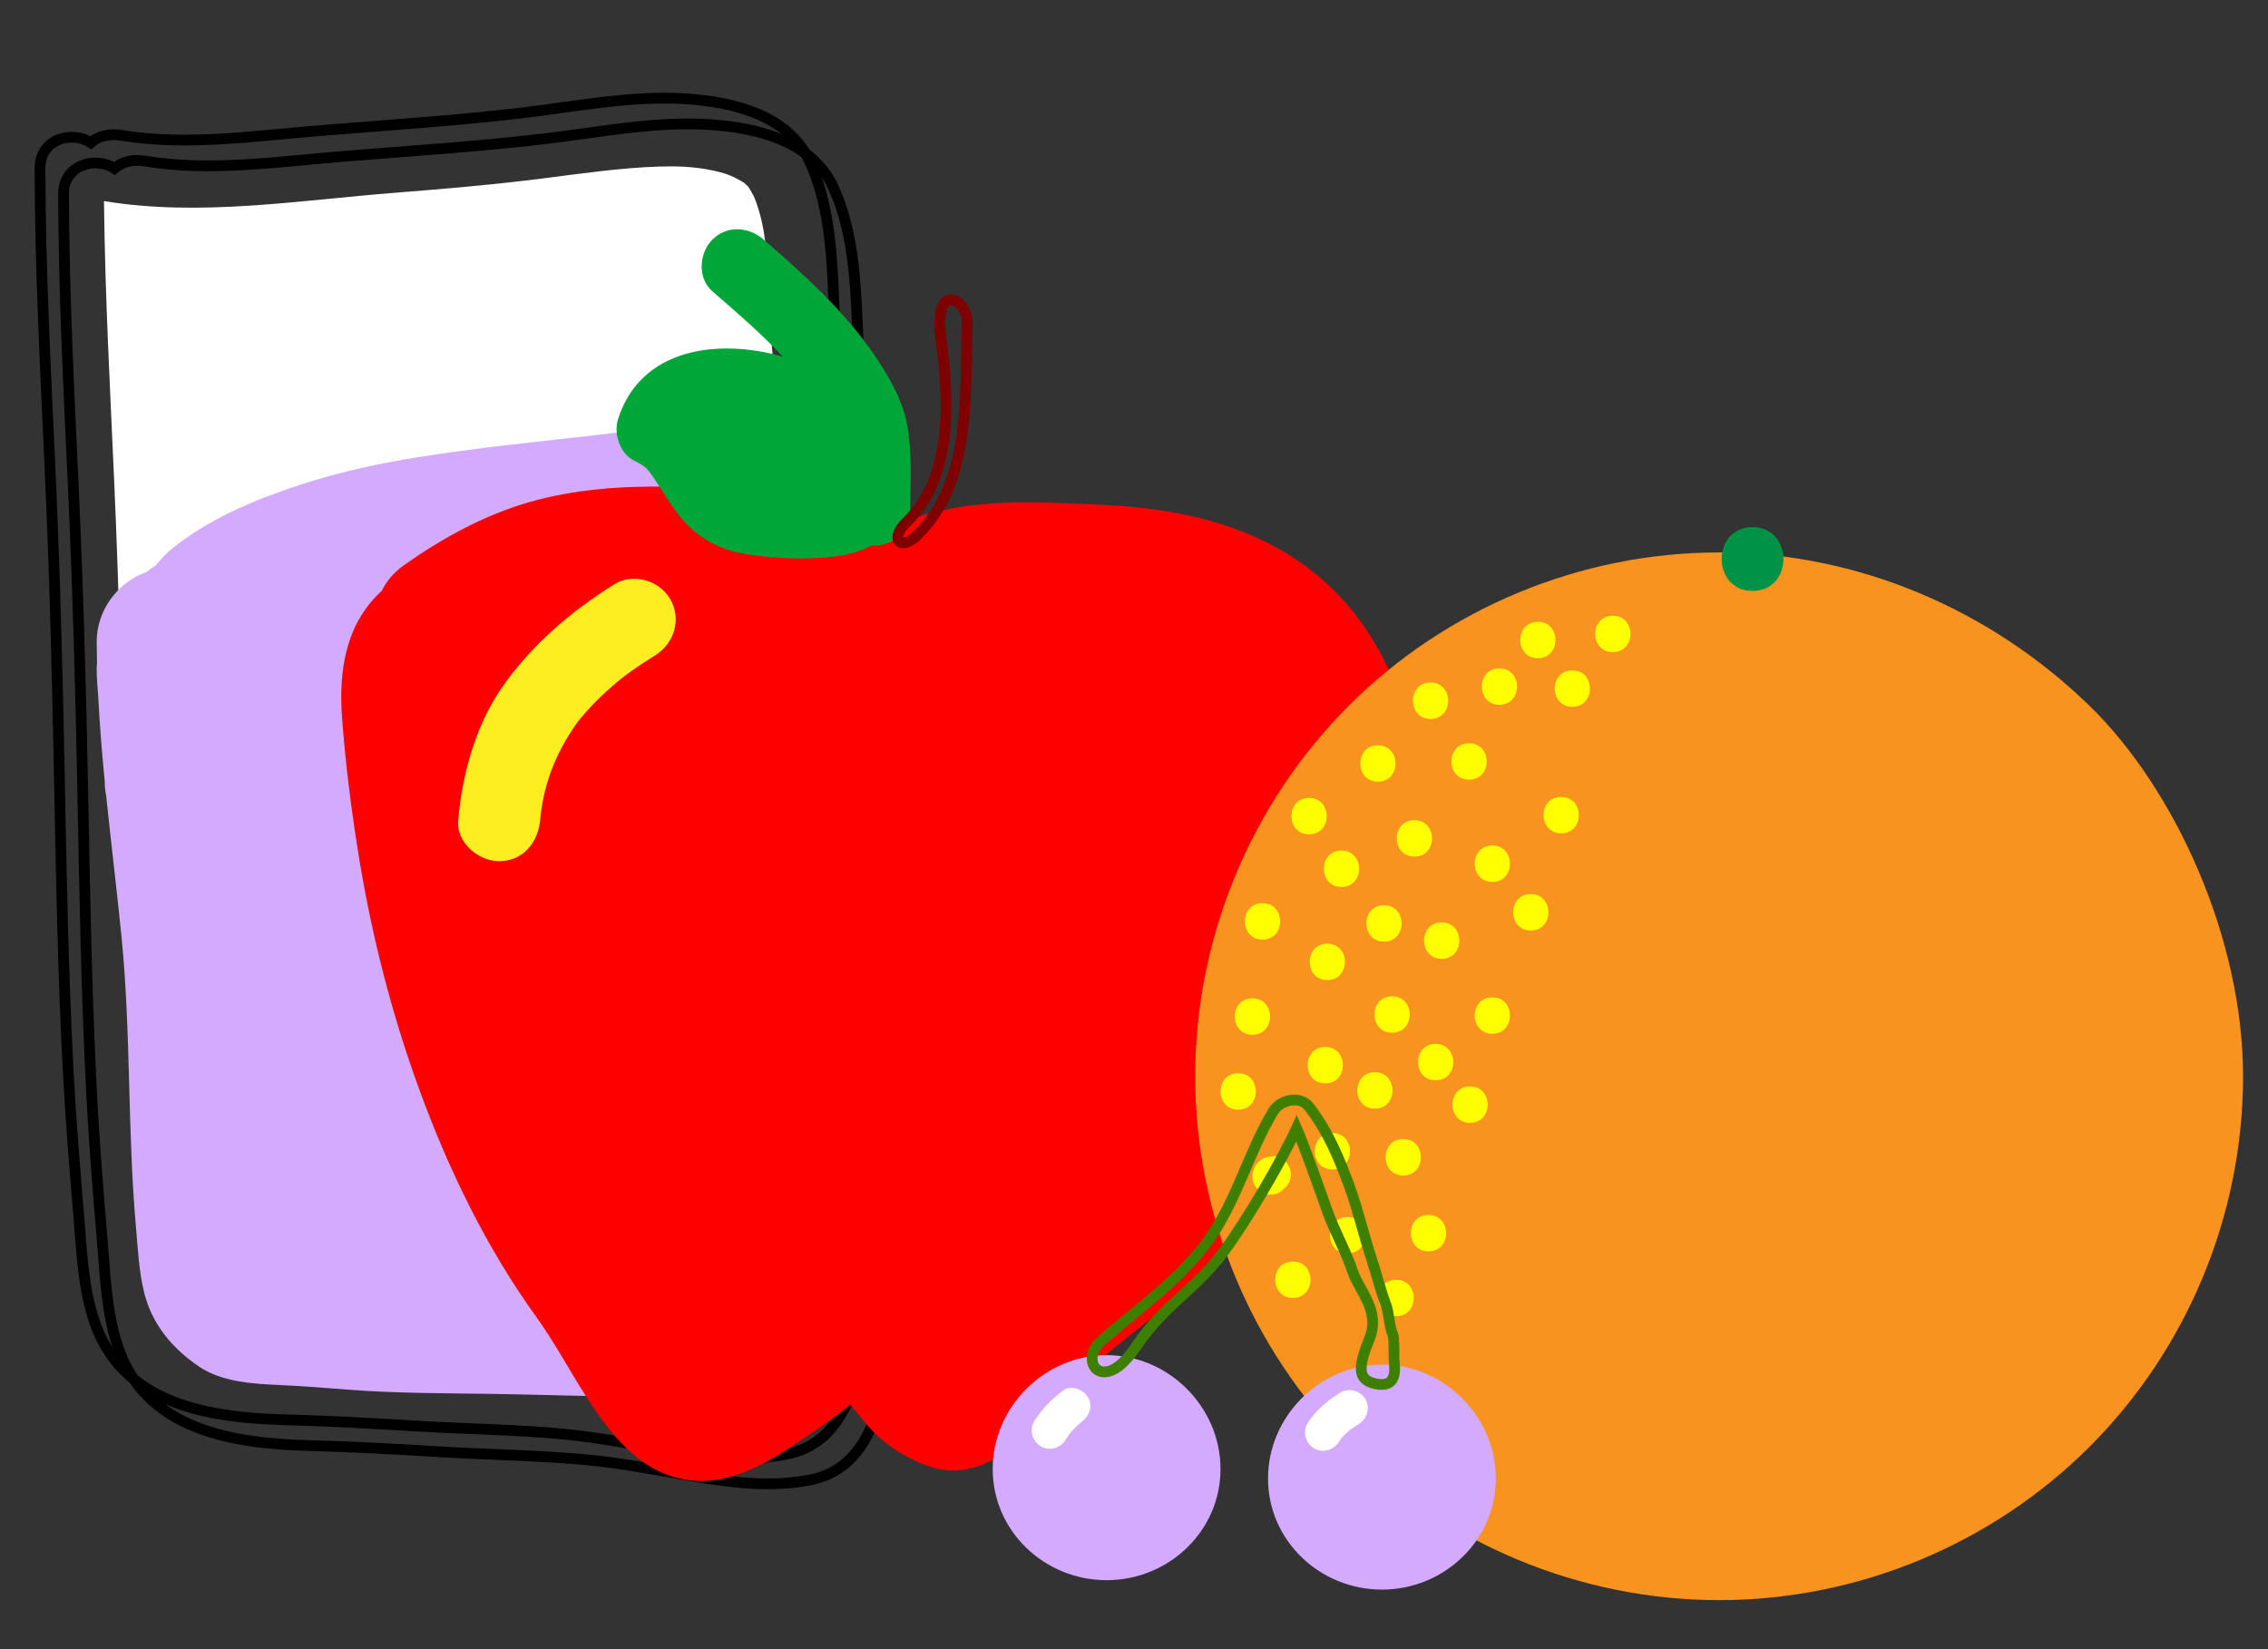 <svg width="11in" height="8in" xmlns="http://www.w3.org/2000/svg">
 <rect width="100%" height="100%" fill="#333333" stroke="none"/>
 <!-- Created with SVG-edit - http://svg-edit.googlecode.com/ -->
 <g>
  <path fill="#000000" d="m414.081,583.925c-0.62,-21.253 -2.16,-42.46 -2.163,-63.731c-0.005,-23.27 -0.149,-46.54 -0.433,-69.808c-0.564,-46.317 -1.792,-92.624 -3.848,-138.898c-1.025,-23.073 -2.446,-46.118 -3.759,-69.177c-1.3,-22.805 -1.656,-45.652 -3.47,-68.429c-2.289,-28.778 -0.161,-59.579 -12.299,-86.434c-9.901,-21.905 -35.673,-27.949 -57.468,-29.419c-25.737,-1.735 -51.964,3.658 -77.431,6.64c-31.336,3.669 -62.844,5.644 -94.28,8.225c-30.292,2.486 -61.379,7.092 -91.664,2.09c-5.2,-0.859 -10.388,0.25 -14.019,3.445c-8.688,-5.713 -23.648,-1.782 -23.634,11.818c0.051,46.488 2.542,92.914 4.647,139.34c2.113,46.584 3.389,93.194 4.287,139.818c0.901,46.708 1.711,93.425 4.117,140.086c1.187,23.007 3.071,45.935 5,68.886c1.359,16.168 1.967,32.656 7.012,48.208c12.827,39.545 53.545,45.692 89.921,46.615c20.491,0.52 40.92,1.716 61.382,2.936c22.456,1.34 44.9,1.602 67.315,3.688c16.782,1.565 32.722,4.851 50.474,7.78c17.924,2.957 36.183,5.179 54.16,1.429c19.962,-4.165 29.03,-22.173 32.522,-40.543c4.039,-21.253 4.26,-43.017 3.631,-64.566l-0,0z" fill-opacity="0" stroke-width="5" id="svg_2" stroke="#000000"/>
  <path fill="#000000" d="m403.092,571.936c-0.62,-21.253 -2.159,-42.461 -2.163,-63.731c-0.005,-23.27 -0.149,-46.54 -0.433,-69.808c-0.564,-46.317 -1.792,-92.624 -3.848,-138.898c-1.025,-23.073 -2.446,-46.118 -3.759,-69.177c-1.3,-22.805 -1.656,-45.652 -3.469,-68.429c-2.289,-28.777 -0.161,-59.579 -12.299,-86.434c-9.901,-21.905 -35.673,-27.949 -57.468,-29.42c-25.737,-1.735 -51.964,3.658 -77.431,6.64c-31.336,3.67 -62.844,5.644 -94.28,8.225c-30.292,2.486 -61.379,7.092 -91.664,2.09c-5.2,-0.859 -10.388,0.25 -14.019,3.445c-8.688,-5.713 -23.648,-1.782 -23.634,11.818c0.051,46.488 2.542,92.914 4.647,139.34c2.113,46.584 3.389,93.194 4.287,139.818c0.901,46.708 1.711,93.425 4.117,140.086c1.187,23.007 3.071,45.935 5,68.886c1.359,16.168 1.967,32.656 7.012,48.208c12.827,39.545 53.545,45.692 89.921,46.614c20.491,0.52 40.92,1.716 61.382,2.936c22.456,1.34 44.9,1.602 67.315,3.688c16.782,1.565 32.722,4.851 50.474,7.78c17.924,2.957 36.183,5.179 54.16,1.429c19.962,-4.165 29.03,-22.173 32.522,-40.543c4.039,-21.253 4.26,-43.017 3.631,-64.566l-0,0l-0,0z" id="svg_5" fill-opacity="0" stroke-width="5" stroke="#000000"/>
  <path fill="#FFFFFF" d="m371.243,628.193c-1,6.238 -2.462,15.101 -6.012,19.215c-3.698,4.285 -11.565,3.894 -16.995,4.004c-16.981,0.347 -33.872,-3.49 -50.473,-6.543c-41.722,-7.673 -84.548,-7.394 -126.782,-9.87c-18.809,-1.101 -37.726,-0.889 -56.5,-2.422c-13.605,-1.11 -30.954,-4.799 -38.267,-15.856c-7.731,-11.691 -8.292,-27.56 -9.319,-41.416c-1.596,-21.541 -3.631,-43.03 -4.904,-64.598c-2.752,-46.644 -3.631,-93.375 -4.522,-140.085c-0.924,-48.5 -2.116,-96.987 -4.253,-145.451c-1.932,-43.832 -4.326,-87.655 -4.795,-131.531c44.738,7.376 90.767,-0.374 135.564,-3.877c23.15,-1.811 46.285,-3.812 69.323,-6.738c17.701,-2.248 35.451,-4.856 53.306,-5.451c7.936,-0.264 15.948,-0.023 23.751,1.512c3.285,0.646 6.868,1.47 9.947,2.784c1.821,0.778 3.55,1.749 5.271,2.724c0.478,0.318 0.787,0.511 0.954,0.605c0.377,0.343 0.768,0.673 1.122,1.042c0.258,0.254 0.443,0.426 0.598,0.565c0.111,0.173 0.246,0.375 0.432,0.643c0.807,1.169 1.471,2.431 2.138,3.682c0.533,1 1.433,3.349 2.379,6.453c2.134,6.999 2.992,13.373 3.613,19.576c1.285,12.809 1.106,25.699 2.152,38.52c1.858,22.796 2.745,45.585 3.796,68.429c2.125,46.154 5.061,92.224 6.427,138.418c1.371,46.413 1.933,92.848 2.024,139.281c0.042,21.494 1.016,42.889 1.896,64.361c0.845,20.588 1.4,41.607 -1.871,62.023l0,0l0,0l0,0z" id="svg_6"/>
  <path fill="#d4aaff" d="m384.734,295.575c1.07,-22.759 0.459,-45.951 -8.789,-67.068c-4.672,-10.667 -13.956,-20.587 -24.486,-25.623c-15.502,-7.413 -29.843,-6.954 -46.365,-4.681c-4.082,0.561 -8.118,1.479 -12.158,2.28c-1.703,0.337 -3.414,0.623 -5.129,0.893c-9.565,1.22 -19.156,2.261 -28.743,3.311c-21.398,2.348 -42.791,4.804 -64.058,8.163c-18.964,2.995 -37.757,7.122 -56,13.147c-20.713,6.842 -41.849,15.703 -58.916,29.503c-2.597,2.099 -5.059,4.687 -7.338,7.582c-1.516,0.957 -2.961,2.016 -4.31,3.187c-13.511,4.753 -23.465,17.747 -23.42,32.716c0.009,3.293 0.062,6.58 0.136,9.866c-0.097,1.1 -0.151,2.21 -0.136,3.332c0.053,3.873 0.317,7.734 0.678,11.586c0.664,13.45 1.766,26.861 3.079,40.257c-0.023,2.252 0.204,4.458 0.661,6.592c2.247,21.867 4.951,43.7 7.13,65.595c4.482,45.051 2.725,90.458 6.757,135.537c0.901,10.08 1.35,20.294 3.778,30.159c3.63,14.75 13.179,26.114 25.505,34.454c10.717,7.248 24.995,8.057 37.499,8.628c10.135,0.463 20.133,1.197 30.247,2.022c22.856,1.869 45.834,1.779 68.747,2.11c22.3,0.323 44.572,1.194 66.879,1.27c22.747,0.078 48.213,3.751 66.278,-13.312c11.268,-10.646 14.936,-24.154 16.836,-38.938c1.124,-8.757 -0.791,-17.823 -0.799,-26.618c-0.033,-46.113 -1.751,-92.206 -1.667,-138.324c0.041,-22.994 0.42,-46.057 2.041,-69.001c1.619,-22.915 4.983,-45.667 6.062,-68.628l0,-0l0,-0l0,0l0,0z" id="svg_7"/>
  <path fill="#FF0000" d="m662.282,377.092c-2.462,-39.926 -16.063,-80.904 -47.19,-107.703c-28.508,-24.545 -65.004,-32.615 -101.734,-34.278c-33.573,-1.52 -66.215,-3.878 -97.792,10.068c-3.364,1.487 -6.522,3.286 -9.504,5.324c-27.78,-16.994 -63.47,-23.347 -94.688,-23.867c-21.859,-0.365 -43.981,1.166 -65.077,7.244c-20.995,6.048 -40.441,16.794 -58.211,29.316c-4.5,3.171 -8.054,7.29 -10.297,11.903c-16.959,15.467 -20.122,37.274 -18.528,59.089c1.491,20.376 4.053,40.684 7.211,60.865c6.016,38.454 15.58,76.407 28.985,112.958c13.604,37.088 31.021,73.023 54.155,105.136c8.145,11.308 14.674,23.524 22.102,35.299c8.77,13.904 19.836,29.514 35.169,36.742c21.74,10.247 42.172,1.32 60.846,-11.025c9.345,-6.175 18.379,-12.153 27.193,-19.196c0.327,-0.26 0.656,-0.518 0.984,-0.779c2.148,2.435 4.154,5.013 6.212,7.512c7.999,9.707 17.348,16.185 29.106,20.684c21.659,8.285 39.89,-6.281 52.948,-21.633c24.292,-28.551 56.728,-48.41 84.028,-73.745c6.693,-6.21 12.954,-12.856 18.78,-19.883c2.398,-2.893 4.691,-5.922 6.962,-8.904c-3.603,4.731 0.737,-0.893 1.238,-1.526c3.17,-3.994 6.371,-7.962 9.556,-11.944c12.729,-15.913 25.417,-32.015 35.583,-49.726c5.178,-9.018 9.363,-18.663 12.934,-28.414c1.502,-4.099 2.64,-8.317 3.618,-12.567c0.49,-2.119 0.828,-4.264 1.165,-6.41c1.046,-7.834 1.242,-9.273 0.587,-4.323c0.41,-3.045 0.821,-6.092 1.229,-9.137c2.443,-18.938 3.604,-37.995 2.427,-57.078l0,0l-0,0l0,0l0,0l0,0z" id="svg_8"/>
  <path fill="#00A637" d="m422.512,198.545c-2.075,-12.26 -9.029,-23.99 -16.009,-34.092c-13.997,-20.259 -32.389,-36.765 -50.849,-52.827c-6.971,-6.066 -17.123,-6.878 -23.999,0c-6.2,6.198 -6.982,17.924 0,24.001c11.154,9.706 22.663,19.528 32.825,30.449c-30.273,-8.641 -66.489,-3.945 -76.786,29.407c-2.073,6.711 1.13,16.09 7.799,19.165c5.101,2.351 6.42,4.208 9.019,8.109c3.891,5.839 7.353,11.791 11.693,17.335c7.621,9.737 18.27,15.861 30.401,17.812c11.818,1.901 23.884,2.7 35.835,1.863c7.833,-0.549 16.399,-1.782 23.279,-5.684c8.79,0.427 17.977,-5.023 18.074,-16.376c0.111,-13.256 0.948,-25.998 -1.28,-39.16l0,-0l0,0z" id="svg_9"/>
  <path fill="#FCEE21" d="m312.056,278.98c-5.132,-8.762 -17.299,-12.386 -26.121,-6.849c-19.416,12.182 -36.442,26.568 -50.101,45.033c-13.936,18.838 -20.371,41.754 -22.523,64.79c-0.97,10.379 9.419,19.092 19.092,19.092c11.139,0 18.124,-8.733 19.092,-19.092c1.51,-16.157 6.792,-30.776 17.31,-45.517c0.203,-0.286 0.369,-0.518 0.514,-0.724c0.213,-0.242 0.549,-0.64 1.089,-1.298c1.586,-1.933 3.281,-3.776 4.985,-5.605c3.026,-3.247 6.292,-6.262 9.621,-9.191c6.184,-5.439 11.735,-9.209 20.191,-14.516c8.798,-5.523 12.234,-16.931 6.849,-26.122l-0,0l-0,0z" id="svg_10"/>
  <path stroke-width="5" fill-opacity="0" fill="#000000" d="m426.937,249.372c25.649,-24.835 22.263,-66.269 23.454,-98.91c0.401,-10.968 -15.965,-20.673 -12.23,7.541c3.735,28.214 5.701,64.124 -16.169,85.3c-7.862,7.614 -2.919,13.683 4.944,6.069z" id="svg_11" stroke="#7f0000"/>
  <path fill="#F7931E" d="m972.939,328.719c-46.152,-44.927 -108.057,-71.451 -172.498,-71.451c-64.44,0 -126.955,25.908 -172.498,71.451s-71.451,108.058 -71.451,172.498c0,64.443 25.908,126.955 71.451,172.5c45.543,45.542 108.058,71.451 172.498,71.451c64.441,0 126.955,-25.909 172.498,-71.451c45.543,-45.544 71.452,-108.057 71.452,-172.5c0,-64.44 -31.829,-133.926 -71.452,-172.498z" id="svg_12"/>
  <path fill="#009245" d="m815.997,245.482c-19.151,0 -19.151,29.698 0,29.698s19.151,-29.698 0,-29.698z" id="svg_13"/>
  <path fill="#FFFF00" d="m716.06,289.559c-10.944,0 -10.944,16.971 0,16.971c10.943,-0.001 10.943,-16.971 0,-16.971z" id="svg_14"/>
  <path fill="#FFFF00" d="m698.146,311.244c-10.943,0 -10.943,16.971 0,16.971c10.944,-0.001 10.944,-16.971 0,-16.971z" id="svg_15"/>
  <path fill="#FFFF00" d="m732.088,312.186c-10.945,0 -10.945,16.971 0,16.971c10.943,0 10.943,-16.971 0,-16.971z" id="svg_16"/>
  <path fill="#FFFF00" d="m684.004,346.126c-10.944,0 -10.944,16.971 0,16.971c10.943,0.001 10.943,-16.971 0,-16.971z" id="svg_17"/>
  <path fill="#FFFF00" d="m666.091,317.842c-10.943,0 -10.943,16.971 0,16.971c10.944,0 10.944,-16.971 0,-16.971z" id="svg_18"/>
  <path fill="#FFFF00" d="m671.278,429.564c-10.944,0 -10.944,16.971 0,16.971c10.943,0 10.943,-16.971 0,-16.971z" id="svg_19"/>
  <path fill="#FFFF00" d="m668.451,486.133c-10.943,0 -10.943,16.969 0,16.969s10.943,-16.969 0,-16.969z" id="svg_20"/>
  <path fill="#FFFF00" d="m694.849,393.739c-10.944,0 -10.944,16.971 0,16.971c10.943,0 10.943,-16.971 0,-16.971z" id="svg_21"/>
  <path fill="#FFFF00" d="m684.477,505.933c-10.943,0 -10.943,16.971 0,16.971s10.943,-16.971 0,-16.971z" id="svg_22"/>
  <path fill="#FFFF00" d="m653.364,530.446c-10.944,0 -10.944,16.971 0,16.971c10.943,0 10.943,-16.971 0,-16.971z" id="svg_23"/>
  <path fill="#FFFF00" d="m620.365,527.619c-10.943,0 -10.943,16.969 0,16.969s10.943,-16.969 0,-16.969z" id="svg_24"/>
  <path fill="#FFFF00" d="m640.164,499.331c-10.943,0 -10.943,16.97 0,16.97c10.944,0.001 10.944,-16.97 0,-16.97z" id="svg_25"/>
  <path fill="#FFFF00" d="m694.849,464.449c-10.944,0 -10.944,16.971 0,16.971c10.943,0 10.943,-16.971 0,-16.971z" id="svg_26"/>
  <path fill="#FFFF00" d="m750.943,286.73c-10.943,0 -10.943,16.971 0,16.971c10.944,0 10.944,-16.971 0,-16.971z" id="svg_27"/>
  <path fill="#FFFF00" d="m712.761,416.367c-10.944,0 -10.944,16.969 0,16.969c10.943,0 10.943,-16.969 0,-16.969z" id="svg_28"/>
  <path fill="#FFFF00" d="m601.979,587.484c-10.943,0 -10.943,16.969 0,16.969c10.944,0 10.944,-16.969 0,-16.969z" id="svg_29"/>
  <path fill="#FFFF00" d="m627.436,566.743c-10.943,0 -10.943,16.971 0,16.971c10.944,0 10.944,-16.971 0,-16.971z" id="svg_30"/>
  <path fill="#FFFF00" d="m726.902,371.112c-10.943,0 -10.943,16.971 0,16.971c10.944,0 10.944,-16.971 0,-16.971z" id="svg_31"/>
  <path fill="#FFFF00" d="m665.148,565.8c-10.943,0 -10.943,16.971 0,16.971s10.945,-16.971 0,-16.971z" id="svg_32"/>
  <path fill="#FFFF00" d="m650.063,595.969c-10.943,0 -10.943,16.971 0,16.971c10.944,0 10.944,-16.971 0,-16.971z" id="svg_33"/>
  <path fill="#FFFF00" d="m641.579,347.069c-10.943,0 -10.943,16.971 0,16.971c10.944,0 10.944,-16.971 0,-16.971z" id="svg_34"/>
  <path fill="#FFFF00" d="m624.61,396.094c-10.944,0 -10.944,16.971 0,16.971c10.943,0 10.943,-16.971 0,-16.971z" id="svg_35"/>
  <path fill="#FFFF00" d="m658.549,381.952c-10.944,0 -10.944,16.971 0,16.971c10.943,0 10.943,-16.971 0,-16.971z" id="svg_36"/>
  <path fill="#FFFF00" d="m618.008,439.464c-10.943,0 -10.943,16.971 0,16.971c10.944,0 10.944,-16.971 0,-16.971z" id="svg_37"/>
  <path fill="#FFFF00" d="m617.067,487.546c-10.943,0 -10.943,16.971 0,16.971s10.943,-16.971 0,-16.971z" id="svg_38"/>
  <path fill="#FFFF00" d="m583.125,464.919c-10.944,0 -10.944,16.971 0,16.971c10.943,0 10.943,-16.971 0,-16.971z" id="svg_39"/>
  <path fill="#FFFF00" d="m644.407,421.55c-10.943,0 -10.943,16.971 0,16.971s10.943,-16.971 0,-16.971z" id="svg_40"/>
  <path fill="#FFFF00" d="m576.525,499.804c-10.944,0 -10.944,16.971 0,16.971c10.943,0 10.943,-16.971 0,-16.971z" id="svg_41"/>
  <path fill="#FFFF00" d="m601.039,546.943c0,-2.241 -0.901,-4.414 -2.485,-6c-1.495,-1.496 -3.834,-2.634 -6,-2.485c-1.743,0.119 -3.225,0.334 -4.742,1.256c-1.516,0.92 -2.362,1.811 -3.325,3.278c-0.915,1.396 -1.323,3.252 -1.362,4.893c-0.108,4.624 3.941,8.485 8.484,8.485c2.489,0 4.683,-1.087 6.221,-2.789c0.246,-0.196 0.488,-0.406 0.721,-0.64c1.585,-1.584 2.487,-3.758 2.487,-6z" id="svg_42"/>
  <path fill="#FFFF00" d="m648.176,463.978c-10.943,0 -10.943,16.969 0,16.969s10.943,-16.969 0,-16.969z" id="svg_43"/>
  <path fill="#FFFF00" d="m587.839,420.609c-10.944,0 -10.944,16.969 0,16.969c10.943,0 10.943,-16.969 0,-16.969z" id="svg_44"/>
  <path fill="#FFFF00" d="m609.523,371.582c-10.943,0 -10.943,16.971 0,16.971s10.943,-16.971 0,-16.971z" id="svg_45"/>
  <path fill="#d4aaff" d="m515.245,631.087c-28.91,0 -53.032,24.124 -53.032,53.033c0,28.911 24.123,51.751 53.032,51.751c28.91,0 53.033,-22.841 53.033,-51.751c-0.001,-28.908 -24.125,-53.033 -53.033,-53.033z" id="svg_46"/>
  <path fill="#d4aaff" d="m643.439,635.476c-28.912,0 -53.032,24.122 -53.032,53.032c0,28.911 24.12,51.751 53.032,51.751c28.908,0 53.033,-22.841 53.033,-51.751c0,-28.909 -24.125,-53.032 -53.033,-53.032z" id="svg_47"/>
  <path fill="#000000" d="m649.019,631.875c0.115,-2.912 0.045,-9.112 -0.507,-10.313c-1.693,-3.671 -1.665,-9.763 -3.162,-13.807c-3.042,-8.203 -4.083,-13.503 -6.839,-21.806c-3.607,-10.867 -6.15,-22.295 -10.073,-33.073c-4.841,-13.31 -10.192,-26.249 -18.956,-37.475c-4.333,-5.547 -13.463,-3.156 -16.658,2.148c-11.457,19.005 -16.804,40.934 -29.593,59.226c-13.169,18.839 -33.777,32.875 -50.775,47.99c-10.242,9.109 0.99,25.021 16,3.012c15.009,-22.009 27.118,-25.698 41.581,-45.235c10.137,-13.696 26.727,-41.857 33.676,-57.162c3.23,7.262 11.677,31.222 14.237,38.409c3.641,10.202 8.531,18.416 11.841,28.28c3.147,9.39 13.138,18.257 7.804,31.458c-5.333,13.201 -5.618,19.03 2.712,20.855c11.937,2.613 8.596,-9.594 8.711,-12.506z" id="svg_48" fill-opacity="0" stroke-width="5" stroke="#3f7f00"/>
  <path fill="#FFFFFF" d="m506.542,650.611c-2.122,-3.623 -7.921,-5.855 -11.609,-3.044c-5.332,4.065 -9.874,8.605 -13.414,14.357c-2.425,3.941 -0.876,9.313 3.044,11.609c4.059,2.377 9.19,0.888 11.609,-3.043c0.543,-0.885 1.112,-1.744 1.712,-2.59c0.584,-0.791 0.608,-0.823 0.069,-0.091c0.468,-0.583 0.97,-1.138 1.471,-1.693c0.814,-0.901 1.691,-1.742 2.58,-2.566c0.367,-0.341 3.122,-2.57 1.493,-1.329c3.671,-2.799 5.597,-7.253 3.044,-11.611z" id="svg_49"/>
  <path fill="#FFFFFF" d="m635.705,651.554c-2.303,-3.932 -7.657,-5.455 -11.609,-3.044c-6.062,3.696 -11.508,8.29 -15.299,14.357c-2.453,3.926 -0.856,9.324 3.044,11.609c4.079,2.389 9.161,0.872 11.609,-3.044c0.271,-0.451 0.555,-0.891 0.856,-1.321c-0.545,0.654 -0.5,0.597 0.133,-0.167c0.853,-1.038 1.822,-1.974 2.804,-2.886c0.401,-0.365 0.809,-0.72 1.223,-1.065c0.119,-0.1 0.213,-0.183 0.299,-0.254c0.115,-0.081 0.295,-0.206 0.555,-0.396c1.078,-0.779 2.208,-1.488 3.343,-2.18c3.941,-2.403 5.413,-7.563 3.043,-11.609z" id="svg_50"/>
 </g>
</svg>